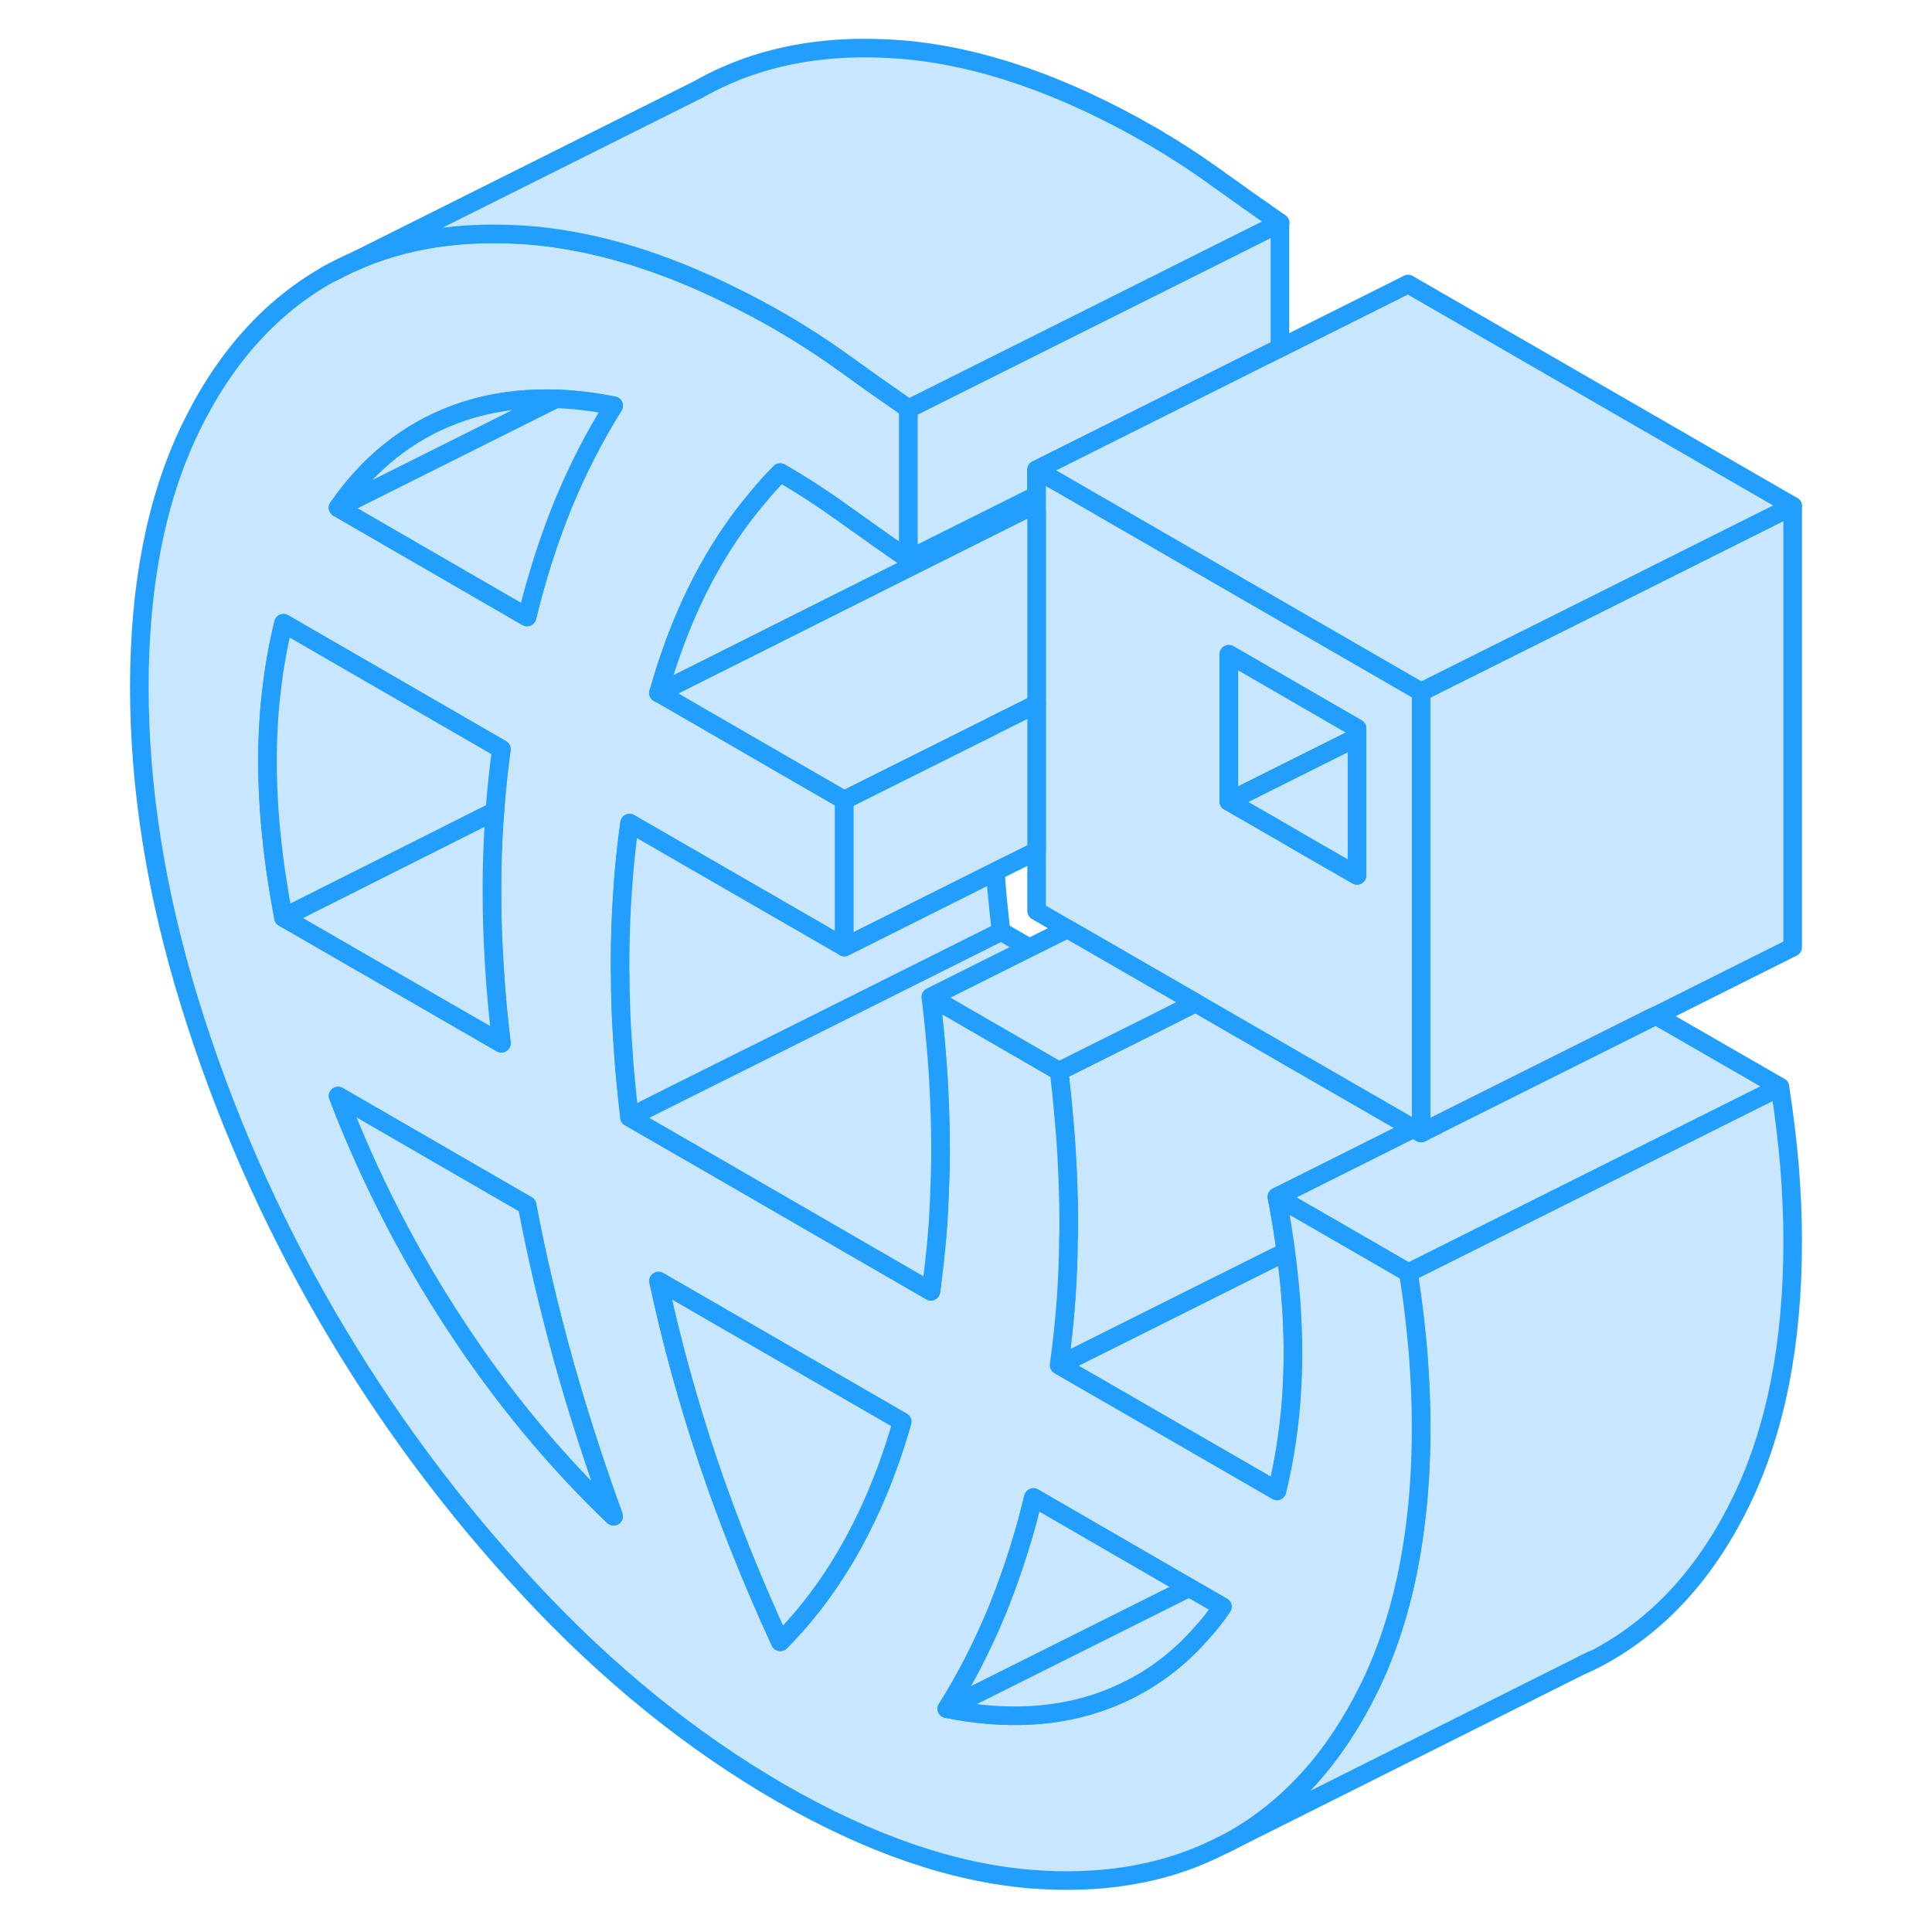 <svg width="48" height="48" viewBox="0 0 93 104" fill="#c8e7ff" xmlns="http://www.w3.org/2000/svg" stroke-width="1px" stroke-linecap="round" stroke-linejoin="round"><path d="M12.09 14.81L13.41 14.15C12.96 14.34 12.52 14.57 12.09 14.81Z" stroke="#229EFF" stroke-linejoin="round"/><path d="M91 27.24V50.99L83.65 54.67L83.31 54.83L71.83 60.57V60.58L71 60.99V37.24L80.65 32.42L87.32 29.08L91 27.24Z" stroke="#229EFF" stroke-linejoin="round"/><path d="M63.24 64.43C63.43 65.43 63.59 66.42 63.72 67.39L62.63 67.93L53.93 72.28L51.51 73.49C51.68 72.27 51.81 71.03 51.9 69.76C51.96 68.78 52.01 67.78 52.01 66.77C52.03 66.47 52.03 66.17 52.03 65.87C52.03 64.55 51.98 63.21 51.9 61.84C51.86 61.23 51.81 60.62 51.75 60C51.69 59.22 51.6 58.44 51.51 57.66L56.82 55.01L58.86 53.98L64.85 57.44L70.59 60.75L63.24 64.43Z" stroke="#229EFF" stroke-linejoin="round"/><path d="M64.1 72.84C64.1 74.16 64.03 75.44 63.88 76.68C63.74 77.91 63.52 79.11 63.24 80.26L57.7 77.06L55.31 75.68L51.51 73.49L53.93 72.28L62.63 67.93L63.72 67.39C63.78 67.85 63.83 68.31 63.88 68.76C64.03 70.16 64.1 71.52 64.1 72.84Z" stroke="#229EFF" stroke-linejoin="round"/><path d="M91 66.83C91 72.3 90.09 76.93 88.28 80.7C86.47 84.47 84.01 87.24 80.91 89.01C80.51 89.24 80.09 89.45 79.67 89.63L60.42 99.27C60.58 99.19 60.75 99.1 60.91 99.01C63.95 97.27 66.37 94.58 68.17 90.92C68.21 90.85 68.24 90.77 68.28 90.7C69.45 88.25 70.25 85.45 70.66 82.28C70.89 80.57 71 78.75 71 76.83C71 75.51 70.94 74.15 70.83 72.77C70.78 72.15 70.71 71.53 70.64 70.9C70.55 70.11 70.44 69.32 70.31 68.51L90.31 58.51C90.54 59.96 90.71 61.38 90.83 62.77C90.94 64.15 91 65.51 91 66.83Z" stroke="#229EFF" stroke-linejoin="round"/><path d="M90.31 58.51L70.31 68.51L66.21 66.14L63.24 64.43L70.59 60.75L71 60.99L71.83 60.58V60.57L83.31 54.83L83.65 54.67L90.31 58.51Z" stroke="#229EFF" stroke-linejoin="round"/><path d="M70.83 72.77C70.78 72.15 70.71 71.53 70.64 70.9C70.55 70.11 70.44 69.32 70.31 68.51L66.21 66.14L63.24 64.43C63.43 65.43 63.59 66.42 63.72 67.39C63.78 67.85 63.83 68.31 63.88 68.76C64.03 70.16 64.1 71.52 64.1 72.84C64.1 74.16 64.03 75.44 63.88 76.68C63.74 77.91 63.52 79.11 63.24 80.26L57.7 77.06L55.31 75.68L51.51 73.49C51.68 72.27 51.81 71.03 51.9 69.76C51.96 68.78 52.01 67.78 52.01 66.77C52.03 66.47 52.03 66.17 52.03 65.87C52.03 64.55 51.98 63.21 51.9 61.84C51.86 61.23 51.81 60.62 51.75 60C51.69 59.22 51.6 58.44 51.51 57.66L44.61 53.67C44.78 55.09 44.91 56.48 45 57.85C45.08 59.22 45.13 60.57 45.13 61.89C45.13 62.63 45.11 63.37 45.08 64.09C45.06 64.65 45.03 65.21 45 65.77C44.93 66.77 44.83 67.75 44.71 68.71C44.68 68.98 44.65 69.25 44.61 69.51L33.44 63.05L28.39 60.14C28.22 58.73 28.09 57.33 28.01 55.96C27.93 54.8 27.89 53.65 27.89 52.53C27.88 52.33 27.88 52.13 27.88 51.93C27.88 50.61 27.92 49.31 28.01 48.04C28.09 46.77 28.22 45.53 28.39 44.31L39.95 50.98V43.07L29.97 37.3H29.95C30.64 34.85 31.53 32.64 32.62 30.67C33.41 29.24 34.3 27.94 35.31 26.76C35.68 26.3 36.08 25.86 36.5 25.44C37.65 26.1 38.8 26.85 39.95 27.68C41.1 28.5 42.25 29.32 43.4 30.11V22C43.34 21.96 43.28 21.92 43.22 21.87C42.13 21.12 41.04 20.35 39.95 19.56C38.8 18.73 37.65 17.99 36.5 17.32C35.6 16.8 34.71 16.33 33.83 15.9C30.7 14.35 27.7 13.35 24.83 12.89C24.23 12.79 23.64 12.72 23.05 12.67C19.43 12.38 16.22 12.86 13.41 14.15L12.09 14.81C8.99 16.58 6.53 19.35 4.72 23.12C2.91 26.89 2 31.51 2 36.99C2 42.47 2.91 48.14 4.72 54C6.53 59.86 8.99 65.47 12.09 70.82C15.2 76.18 18.85 81.11 23.05 85.61C27.24 90.11 31.73 93.74 36.5 96.5C41.27 99.25 45.76 100.8 49.96 101.15C53.69 101.45 57 100.92 59.87 99.54L60.42 99.27C60.58 99.19 60.75 99.1 60.91 99.01C63.95 97.27 66.37 94.58 68.17 90.92C68.21 90.85 68.24 90.77 68.28 90.7C69.45 88.25 70.25 85.45 70.66 82.28C70.89 80.57 71 78.75 71 76.83C71 75.51 70.94 74.15 70.83 72.77ZM9.76 49.39C9.48 47.9 9.26 46.46 9.12 45.06C8.97 43.65 8.9 42.29 8.9 40.97C8.9 39.65 8.97 38.38 9.12 37.14C9.26 35.9 9.48 34.71 9.76 33.55L21.49 40.33C21.34 41.42 21.22 42.53 21.14 43.67L21.11 44.06C21.02 45.33 20.98 46.63 20.98 47.95C20.98 49.27 21.02 50.61 21.11 51.98C21.19 53.35 21.32 54.74 21.49 56.16L9.76 49.39ZM18.99 71.29C16.46 67.43 14.36 63.33 12.7 59L22.87 64.88C23.39 67.62 24.04 70.38 24.81 73.17C25.59 75.96 26.5 78.78 27.53 81.62C24.37 78.6 21.52 75.16 18.99 71.29ZM24.81 27.15C24.04 29.05 23.39 31.06 22.87 33.21L22.35 32.91L12.7 27.33C14.36 24.93 16.46 23.25 18.99 22.31C20.05 21.91 21.17 21.66 22.34 21.54C23.01 21.47 23.71 21.45 24.42 21.47C25.42 21.5 26.46 21.63 27.53 21.84C26.5 23.49 25.59 25.26 24.81 27.15ZM40.38 83.15C39.29 85.12 38 86.87 36.5 88.38C35.01 85.14 33.71 81.9 32.62 78.67C31.53 75.43 30.64 72.19 29.95 68.96L43.06 76.53C42.37 78.97 41.47 81.17 40.38 83.15ZM59.17 87.92C57.73 89.57 56 90.76 54.01 91.51C51.48 92.46 48.63 92.61 45.47 91.98C46.51 90.33 47.41 88.56 48.19 86.67C48.8 85.16 49.34 83.57 49.8 81.9C49.91 81.47 50.02 81.04 50.13 80.61L58.51 85.46L60.3 86.49C59.95 87 59.58 87.48 59.17 87.92Z" stroke="#229EFF" stroke-linejoin="round"/><path d="M21.49 40.33C21.34 41.42 21.22 42.53 21.14 43.67L9.76 49.39C9.48 47.9 9.26 46.46 9.12 45.06C8.97 43.65 8.9 42.29 8.9 40.97C8.9 39.65 8.97 38.38 9.12 37.14C9.26 35.9 9.48 34.71 9.76 33.55L21.49 40.33Z" stroke="#229EFF" stroke-linejoin="round"/><path d="M21.49 56.16L9.76 49.39L21.14 43.67L21.11 44.06C21.02 45.33 20.98 46.63 20.98 47.95C20.98 49.27 21.02 50.61 21.11 51.98C21.19 53.35 21.32 54.74 21.49 56.16Z" stroke="#229EFF" stroke-linejoin="round"/><path d="M27.53 81.62C24.37 78.6 21.52 75.16 18.99 71.29C16.46 67.43 14.36 63.33 12.7 59L22.87 64.88C23.39 67.62 24.04 70.38 24.81 73.17C25.59 75.96 26.5 78.78 27.53 81.62Z" stroke="#229EFF" stroke-linejoin="round"/><path d="M43.06 76.53C42.37 78.97 41.47 81.17 40.38 83.15C39.29 85.12 38 86.87 36.5 88.38C35.01 85.14 33.71 81.9 32.62 78.67C31.53 75.43 30.64 72.19 29.95 68.96L43.06 76.53Z" stroke="#229EFF" stroke-linejoin="round"/><path d="M58.51 85.46L56.47 86.48L45.47 91.98C46.51 90.33 47.41 88.56 48.19 86.67C48.8 85.16 49.34 83.57 49.8 81.9C49.91 81.47 50.02 81.04 50.13 80.61L58.51 85.46Z" stroke="#229EFF" stroke-linejoin="round"/><path d="M60.3 86.49C59.95 87 59.58 87.48 59.17 87.92C57.73 89.57 56 90.76 54.01 91.51C51.48 92.46 48.63 92.61 45.47 91.98L56.47 86.48L58.51 85.46L60.3 86.49Z" stroke="#229EFF" stroke-linejoin="round"/><path d="M45 57.85C45.08 59.22 45.13 60.57 45.13 61.89C45.13 62.63 45.11 63.37 45.08 64.09C45.06 64.65 45.03 65.21 45 65.77C44.93 66.77 44.83 67.75 44.71 68.71C44.68 68.98 44.65 69.25 44.61 69.51L33.44 63.05L28.39 60.14L30.98 58.84L36.05 56.31L48.39 50.14L49.91 51.02L44.61 53.67C44.78 55.09 44.91 56.48 45 57.85Z" stroke="#229EFF" stroke-linejoin="round"/><path d="M50.11 26.76C50.05 26.94 50 27.11 49.95 27.29L41.34 31.6L29.97 37.3H29.95C30.64 34.85 31.53 32.64 32.62 30.67C33.41 29.24 34.3 27.94 35.31 26.76C35.68 26.3 36.08 25.86 36.5 25.44C37.65 26.1 38.8 26.85 39.95 27.68C41.1 28.5 42.25 29.32 43.4 30.11L50.11 26.76Z" stroke="#229EFF" stroke-linejoin="round"/><path d="M48.39 50.14L36.05 56.31L30.98 58.84L28.39 60.14C28.22 58.73 28.09 57.33 28.01 55.96C27.93 54.8 27.89 53.65 27.89 52.53C27.88 52.33 27.88 52.13 27.88 51.93C27.88 50.61 27.92 49.31 28.01 48.04C28.09 46.77 28.22 45.53 28.39 44.31L39.95 50.98L48.08 46.91C48.15 47.97 48.26 49.05 48.39 50.14Z" stroke="#229EFF" stroke-linejoin="round"/><path d="M24.42 21.47L22.22 22.57L12.7 27.33C14.36 24.93 16.46 23.25 18.99 22.31C20.05 21.91 21.17 21.66 22.34 21.54C23.01 21.47 23.71 21.45 24.42 21.47Z" stroke="#229EFF" stroke-linejoin="round"/><path d="M27.53 21.84C26.5 23.49 25.59 25.26 24.81 27.15C24.04 29.05 23.39 31.06 22.87 33.21L22.35 32.91L12.7 27.33L22.22 22.57L24.42 21.47C25.42 21.5 26.46 21.63 27.53 21.84Z" stroke="#229EFF" stroke-linejoin="round"/><path d="M63.4 12V18.74L62.25 19.31L50.64 25.12L50.3 25.29V26.66L50.11 26.75V26.76L43.4 30.11V22L56.48 15.46L56.51 15.45L63.4 12Z" stroke="#229EFF" stroke-linejoin="round"/><path d="M63.4 12L56.51 15.45V15.44L56.49 15.46L43.41 22C43.35 21.96 43.29 21.92 43.23 21.87C42.14 21.12 41.05 20.35 39.96 19.56C38.81 18.73 37.66 17.99 36.51 17.32C35.61 16.8 34.72 16.33 33.84 15.9C30.71 14.35 27.71 13.35 24.84 12.89C24.24 12.79 23.65 12.72 23.06 12.67C19.44 12.38 16.23 12.86 13.42 14.15L32.1 4.81C35.21 3.04 38.86 2.33 43.06 2.67C47.25 3.02 51.74 4.57 56.51 7.32C57.66 7.99 58.81 8.73 59.96 9.56C61.11 10.39 62.26 11.2 63.41 12H63.4Z" stroke="#229EFF" stroke-linejoin="round"/><path d="M70.3 36.84L51.57 26.02L50.54 25.43L50.3 25.29V49.04L51.96 50L58.86 53.98L64.85 57.44L70.59 60.75L71 60.99V37.24L70.3 36.84ZM67.55 47.12L64.8 45.54L62.98 44.48L60.65 43.14V35.22L67.55 39.21V47.12Z" stroke="#229EFF" stroke-linejoin="round"/><path d="M91 27.24L87.32 29.08L80.65 32.42L71 37.24L70.3 36.84L51.57 26.02L50.54 25.43L50.3 25.29L50.64 25.12L62.25 19.31L63.4 18.74L70.3 15.29L91 27.24Z" stroke="#229EFF" stroke-linejoin="round"/><path d="M67.55 39.21V39.69L60.65 43.14V35.22L67.55 39.21Z" stroke="#229EFF" stroke-linejoin="round"/><path d="M67.55 39.69V47.12L64.8 45.54L62.98 44.48L60.65 43.14L67.55 39.69Z" stroke="#229EFF" stroke-linejoin="round"/><path d="M58.86 53.98L56.82 55.01L51.51 57.66L44.61 53.67L49.91 51.02L51.96 50L58.86 53.98Z" stroke="#229EFF" stroke-linejoin="round"/><path d="M29.97 37.3L29.95 37.31" stroke="#229EFF" stroke-linejoin="round"/><path d="M50.3 27.49V37.9L47.96 39.06V39.07L41.15 42.47L39.95 43.07L29.97 37.3L41.34 31.6L49.95 27.29L50.3 27.49Z" stroke="#229EFF" stroke-linejoin="round"/><path d="M50.3 37.9V45.81L48.08 46.91L39.95 50.98V43.07L41.15 42.47L47.96 39.07V39.06L50.3 37.9Z" stroke="#229EFF" stroke-linejoin="round"/><path d="M80.2 89.37L79.67 89.63" stroke="#229EFF" stroke-linejoin="round"/></svg>